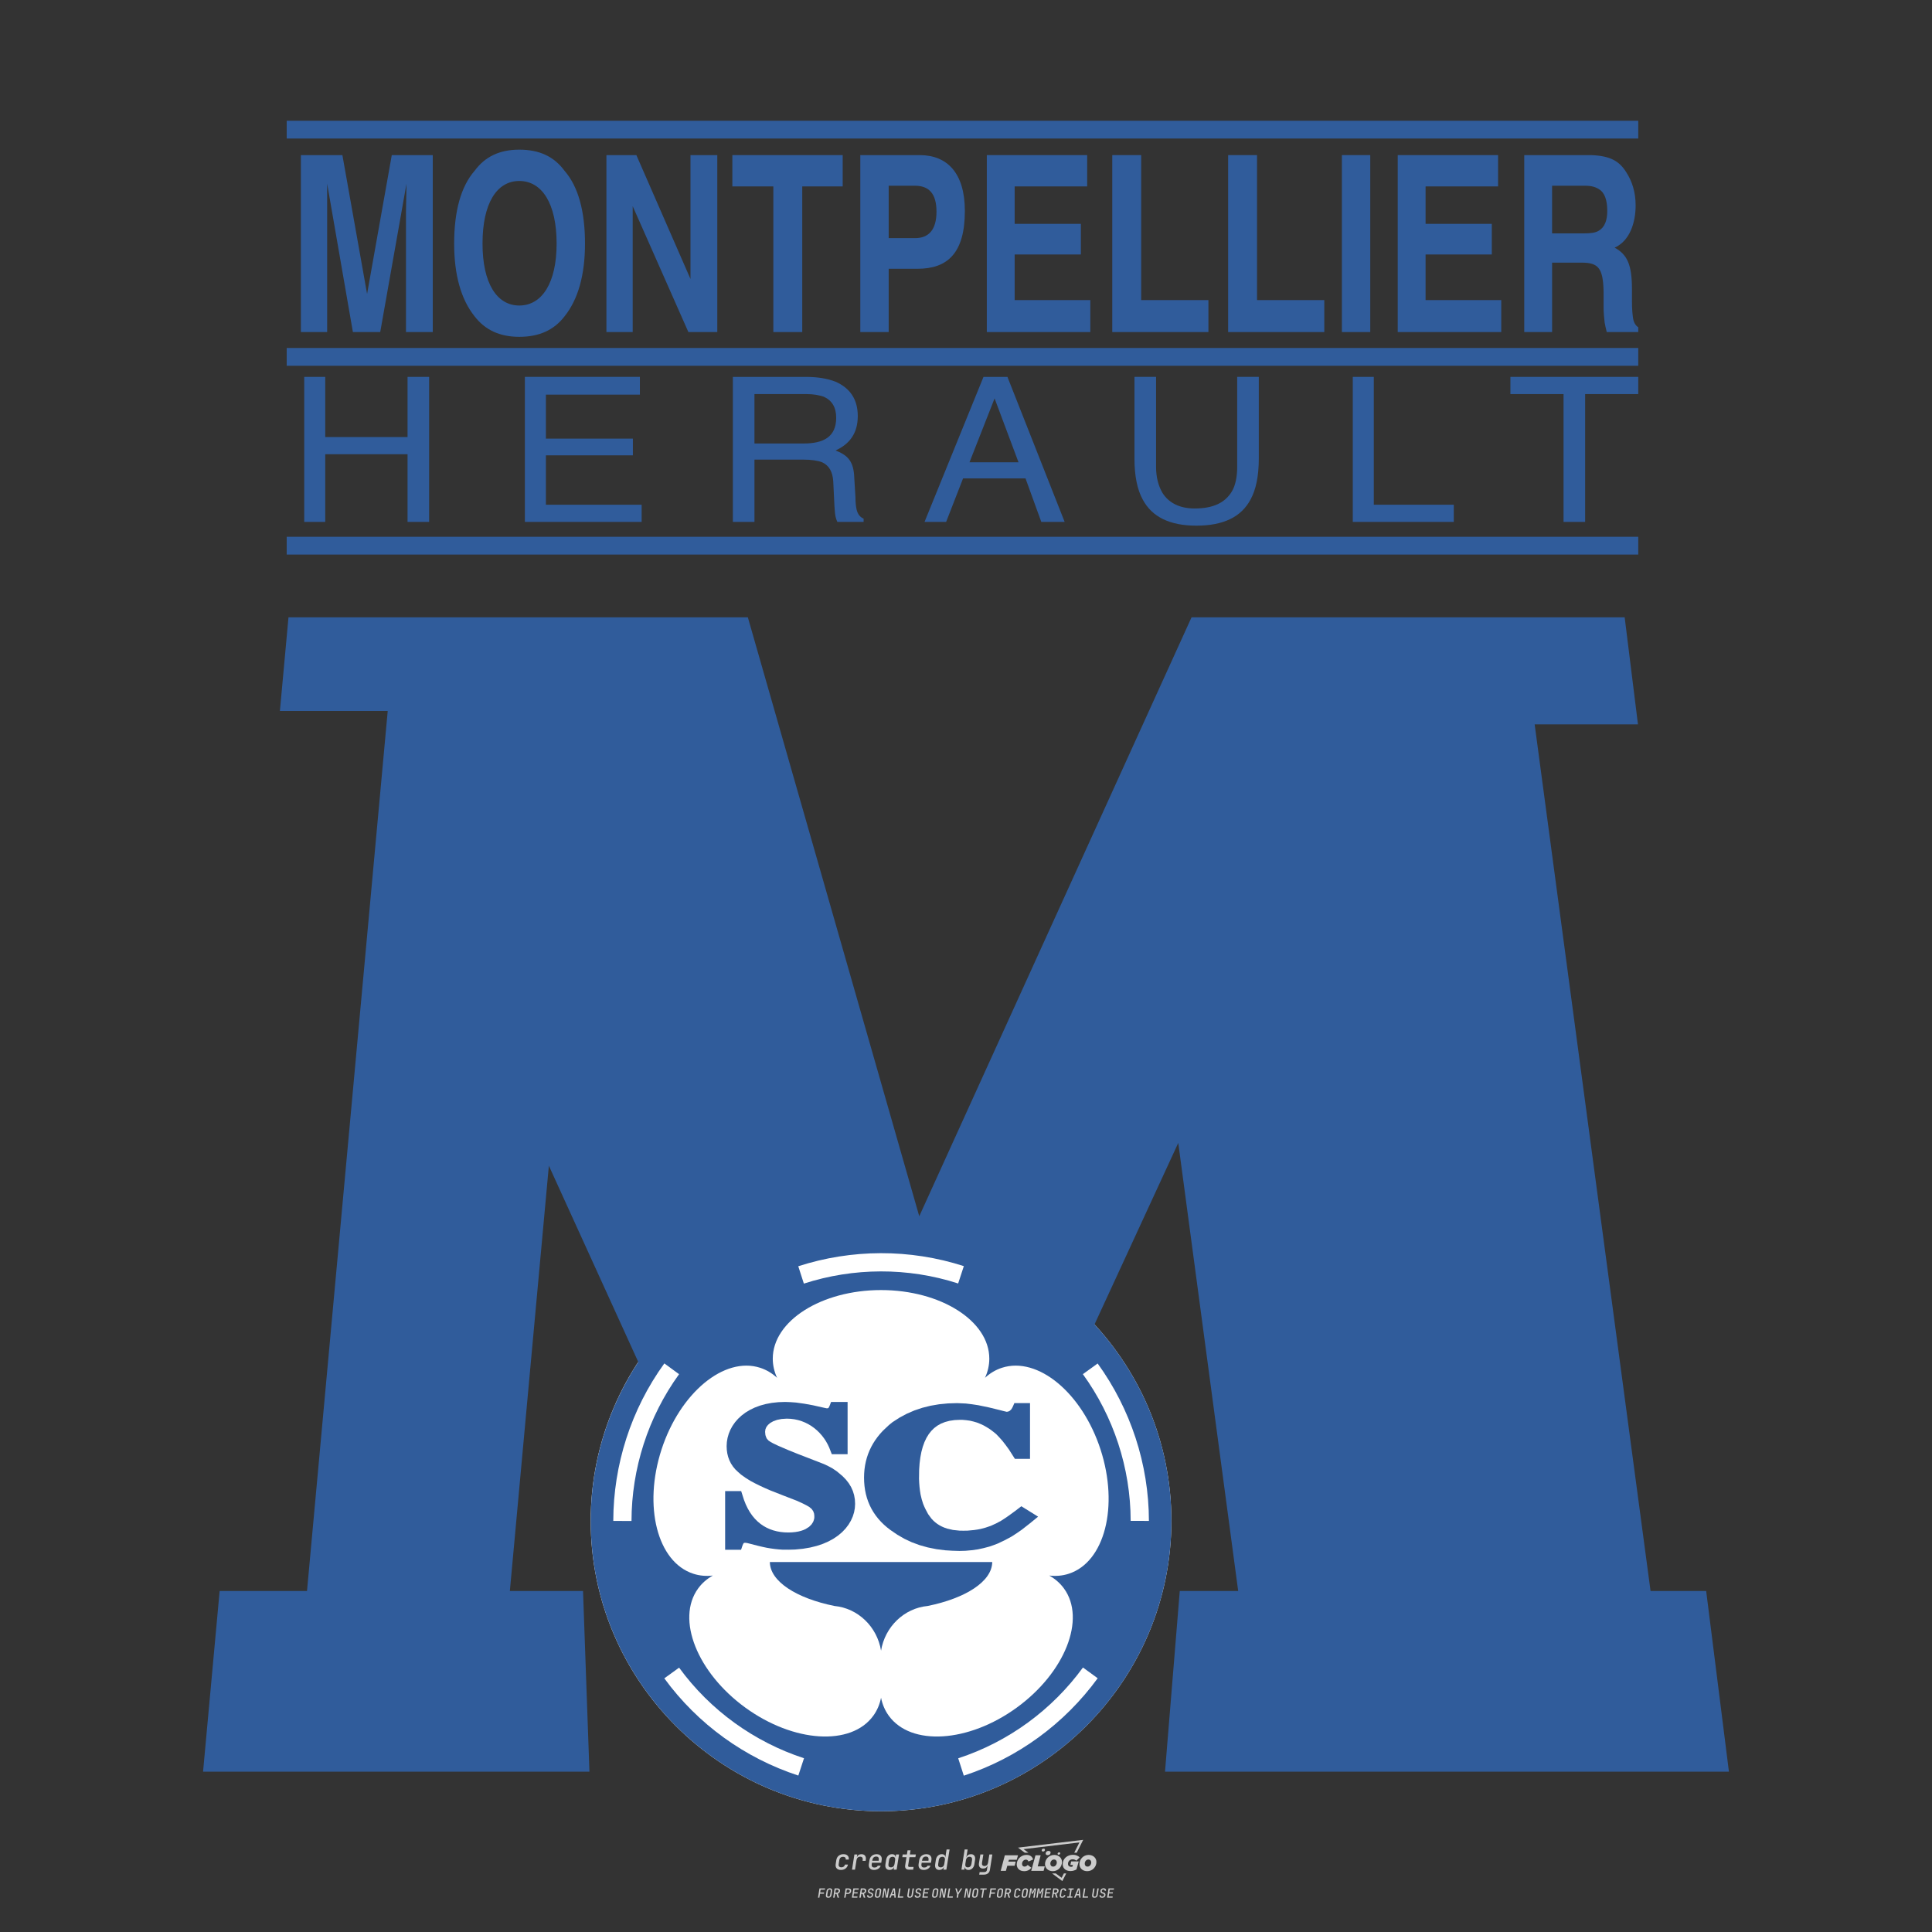 <?xml version="1.0" encoding="UTF-8"?>
<svg data-name="图层_1" xmlns="http://www.w3.org/2000/svg" version="1.1" viewBox="0 0 800 800">
  <rect x="0" y="0" width="800" height="800" fill="#333333" stroke="none"/>
  <!-- Created by @FCLOGO 2025-1-9 GMT+8 10:42:11 . https://fclogo.top/ -->
<!-- FOR PERSONAL USE ONLY NOT FOR COMMERCIAL USE -->
  <path d="M348.219,774.301c-.786,0-1.375-.217-1.768-.652-.393-.435-.528-1.03-.406-1.786l.252-1.648c.122-.755.45-1.35.984-1.785.534-.435,1.194-.652,1.98-.652.755,0,1.329.199,1.722.595.393.397.551.938.475,1.625h-1.236c.03-.359-.055-.637-.257-.836-.202-.198-.498-.297-.887-.297-.42,0-.763.117-1.03.349-.267.233-.435.563-.503.99l-.263,1.659c-.069.435-.006.769.189,1.002.195.233.502.349.921.349.389,0,.715-.099.979-.297.263-.198.436-.48.521-.847h1.236c-.137.687-.467,1.231-.99,1.631-.523.401-1.162.6-1.917.6ZM352.797,774.187l.996-6.294h1.19l-.195,1.19c.336-.87.973-1.304,1.911-1.304.671,0,1.169.208,1.493.624.324.416.429.986.315,1.71l-.069.423h-1.27l.057-.32c.069-.45.011-.795-.171-1.036-.183-.24-.477-.361-.881-.361-.405,0-.74.122-1.007.366-.267.245-.435.588-.503,1.03l-.63,3.971h-1.236ZM361.906,774.301c-.77,0-1.346-.223-1.728-.669s-.515-1.036-.401-1.768l.252-1.648c.084-.488.257-.915.521-1.282s.601-.651,1.013-.852c.412-.202.873-.304,1.385-.304.77,0,1.349.224,1.734.669.385.446.517,1.036.395,1.768l-.172,1.121h-3.845l-.092.526c-.153.954.217,1.431,1.11,1.431.717,0,1.175-.248,1.373-.744h1.225c-.168.534-.503.96-1.007,1.276-.504.317-1.091.475-1.763.475ZM361.231,770.216l-.046.286,2.655-.012.046-.286c.069-.466.013-.822-.166-1.07-.179-.248-.486-.372-.921-.372-.443,0-.795.126-1.059.378-.263.252-.433.611-.509,1.076ZM368.326,774.301c-.633,0-1.103-.212-1.408-.635s-.397-1.001-.274-1.734l.274-1.774c.115-.733.393-1.312.836-1.74.442-.427.98-.641,1.613-.641.465,0,.83.119,1.093.354.263.236.391.557.383.962h.023l.172-1.202h1.236l-.996,6.294h-1.225l.195-1.201h-.023c-.122.412-.351.734-.687.967s-.74.349-1.213.349ZM368.932,773.226c.389,0,.715-.119.978-.355.263-.236.429-.572.498-1.007l.252-1.648c.069-.427.01-.761-.177-1.002-.187-.24-.475-.36-.864-.36-.397,0-.725.118-.984.354-.26.236-.423.572-.492,1.007l-.252,1.648c-.069.443-.013.78.166,1.013.179.233.471.349.876.349ZM376.348,774.187c-.572,0-.994-.157-1.264-.469-.271-.312-.361-.751-.269-1.316l.538-3.387h-1.739l.171-1.122h1.74l.275-1.716h1.236l-.275,1.716h2.472l-.183,1.122h-2.461l-.538,3.387c-.076.442.099.664.526.664h1.717l-.172,1.121h-1.774ZM382.504,774.301c-.77,0-1.346-.223-1.728-.669s-.515-1.036-.401-1.768l.252-1.648c.084-.488.257-.915.521-1.282s.601-.651,1.013-.852c.412-.202.873-.304,1.385-.304.77,0,1.349.224,1.734.669.385.446.517,1.036.395,1.768l-.172,1.121h-3.845l-.092.526c-.153.954.217,1.431,1.11,1.431.717,0,1.175-.248,1.373-.744h1.225c-.168.534-.503.96-1.007,1.276-.504.317-1.091.475-1.763.475ZM381.829,770.216l-.046.286,2.655-.012.046-.286c.069-.466.013-.822-.166-1.07-.179-.248-.486-.372-.921-.372-.443,0-.795.126-1.059.378-.263.252-.433.611-.509,1.076ZM388.924,774.301c-.633,0-1.101-.212-1.402-.635-.301-.423-.395-1.001-.28-1.734l.274-1.774c.115-.733.393-1.312.836-1.74.442-.427.98-.641,1.613-.641.465,0,.83.119,1.093.354.263.236.391.557.383.962h.023l.206-1.465.298-1.796h1.236l-1.327,8.354h-1.225l.195-1.201h-.023c-.122.412-.351.734-.687.967s-.74.349-1.213.349ZM389.531,773.226c.389,0,.715-.119.978-.355.263-.236.429-.572.498-1.007l.252-1.648c.076-.427.019-.761-.172-1.002-.191-.24-.48-.36-.87-.36-.397,0-.725.118-.984.354-.26.236-.423.572-.492,1.007l-.252,1.648c-.076.443-.023.78.16,1.013s.477.349.881.349ZM401.017,774.301c-.473,0-.839-.116-1.099-.349-.26-.233-.385-.555-.378-.967h-.011l-.195,1.201h-1.224l1.327-8.354h1.236l-.286,1.796-.274,1.465h.046c.122-.412.353-.735.692-.967.34-.232.742-.349,1.208-.349.633,0,1.1.214,1.402.641.301.428.395,1.007.281,1.74l-.275,1.774c-.115.733-.395,1.31-.841,1.734-.446.423-.982.635-1.608.635ZM400.766,773.226c.397,0,.723-.116.979-.349.256-.233.422-.571.498-1.013l.252-1.648c.069-.435.011-.77-.171-1.007-.183-.236-.473-.354-.87-.354-.389,0-.715.12-.979.36s-.429.574-.498,1.002l-.252,1.648c-.069.435-.011.771.172,1.007.183.236.473.355.87.355ZM405.469,776.247l.172-1.064h1.934c.641,0,1.007-.302,1.099-.905l.103-.675.206-1.19h-.035c-.122.42-.347.744-.675.973-.328.229-.729.343-1.201.343-.626,0-1.093-.201-1.402-.601s-.41-.944-.303-1.631l.584-3.605h1.236l-.561,3.479c-.061.412,0,.732.183.961s.465.343.847.343c.389,0,.717-.122.984-.366.267-.244.431-.584.492-1.018l.538-3.399h1.236l-1.007,6.409c-.099.603-.37,1.078-.812,1.425-.443.347-1.0.521-1.671.521h-1.946ZM417.787,770.085h3.221l.537-1.855h-5.466l-1.708,6.442h2.147l.586-2.099h3.026l.439-1.708h-3.026l.244-.781ZM424.229,772.916c-.586,0-1.025-.39-1.025-1.123,0-.878.634-1.757,1.611-1.757.488,0,.878.244,1.025.781l1.952-.83c-.293-1.171-1.269-1.903-2.635-1.903-2.782,0-4.148,2.147-4.148,3.904s1.269,2.83,3.075,2.83c1.367,0,2.342-.586,2.977-1.415l-1.513-1.171c-.39.439-.83.683-1.318.683ZM430.915,768.231h-2.147l-1.757,6.442h5.124l.488-1.855h-2.928l1.22-4.587ZM439.748,771.013c0-1.659-1.318-2.928-3.221-2.928-2.196,0-3.807,1.806-3.807,3.807,0,1.659,1.318,2.928,3.221,2.928,2.196,0,3.807-1.806,3.807-3.807ZM434.917,771.696c0-.83.586-1.708,1.513-1.708.781,0,1.171.537,1.171,1.22,0,.83-.586,1.708-1.513,1.708-.781,0-1.171-.537-1.171-1.22ZM443.213,772.233h1.074l-.195.683c-.146.049-.342.098-.586.098-.683,0-1.269-.39-1.269-1.22,0-1.025.732-1.903,1.952-1.903.586,0,1.123.244,1.513.586l1.367-1.367c-.439-.537-1.513-1.074-2.733-1.074-2.587,0-4.295,1.757-4.295,3.855,0,2.05,1.611,2.879,3.221,2.879.927,0,1.855-.293,2.489-.683l.927-3.319h-3.123l-.342,1.464ZM450.777,768.084c-2.196,0-3.807,1.806-3.807,3.807,0,1.659,1.318,2.928,3.221,2.928,2.196,0,3.807-1.806,3.807-3.807,0-1.659-1.318-2.928-3.221-2.928ZM450.338,772.916c-.781,0-1.171-.537-1.171-1.22,0-.83.586-1.708,1.513-1.708.781,0,1.171.537,1.171,1.22,0,.83-.586,1.708-1.513,1.708ZM437.942,767.499c-.049.293.098.488.439.488s.537-.195.634-.488c.049-.244-.098-.488-.439-.488s-.586.244-.634.488ZM432.135,765.498c-.439,0-.732.244-.781.586s.098.586.537.586.732-.244.781-.586c.098-.342-.098-.586-.537-.586ZM433.013,767.303c-.098.537.146.878.83.878.634,0,1.074-.39,1.171-.878s-.146-.878-.83-.878c-.683,0-1.074.39-1.171.878ZM439.602,777.552l-2.44-1.806h-1.513l4.246,3.172,1.611-3.172h-.976l-.927,1.806ZM425.839,767.157l-2.001-1.464,23.132-2.782-2.147,4.246h1.025l2.684-5.319-26.988,3.221,2.782,2.099h1.513ZM338.719,785.785l.609-3.832h2.32l-.084.519h-1.764l-.184,1.145h1.627l-.084.525h-1.617l-.257,1.643h-.567ZM342.97,785.838c-.357,0-.623-.101-.798-.302-.175-.201-.234-.473-.178-.816l.268-1.701c.056-.343.203-.615.441-.816.238-.201.535-.302.892-.302s.623.1.798.299c.175.199.236.471.184.814l-.268,1.706c-.056.343-.204.615-.444.816-.24.201-.538.302-.895.302ZM343.049,785.334c.193,0,.348-.052.467-.158.119-.105.194-.257.226-.457l.268-1.701c.032-.199.005-.352-.079-.457-.084-.105-.222-.158-.415-.158s-.347.052-.465.158c-.117.105-.192.257-.223.457l-.268,1.701c-.032.2-.005.352.079.457s.22.158.409.158ZM344.996,785.785l.609-3.832h1.202c.238,0,.439.046.604.139.165.093.283.223.357.391s.091.366.052.593c-.038.259-.14.484-.304.675-.165.191-.366.321-.604.391l.535,1.643h-.619l-.478-1.575h-.541l-.247,1.575h-.567ZM345.888,783.707h.635c.189,0,.349-.056.48-.168.131-.112.211-.262.239-.451.032-.193,0-.345-.094-.459-.095-.114-.236-.171-.425-.171h-.635l-.2,1.249ZM349.545,785.785l.609-3.832h1.254c.371,0,.651.105.84.315.189.21.255.49.199.84-.038.234-.122.438-.249.611s-.29.307-.488.402c-.198.095-.419.142-.664.142h-.693l-.241,1.522h-.567ZM350.432,783.754h.693c.192,0,.357-.059.493-.176.136-.117.22-.274.252-.47s-.002-.352-.1-.47-.245-.176-.441-.176h-.688l-.21,1.291ZM352.747,785.785l.609-3.832h2.252l-.079.504h-1.695l-.173,1.087h1.512l-.079.499h-1.512l-.194,1.239h1.69l-.079.504h-2.252ZM355.843,785.785l.609-3.832h1.202c.238,0,.439.046.604.139.165.093.283.223.357.391s.091.366.052.593c-.038.259-.14.484-.304.675-.165.191-.366.321-.604.391l.535,1.643h-.619l-.478-1.575h-.541l-.247,1.575h-.567ZM356.736,783.707h.635c.189,0,.349-.056.48-.168.131-.112.211-.262.239-.451.032-.193,0-.345-.094-.459-.095-.114-.236-.171-.425-.171h-.635l-.2,1.249ZM360.132,785.838c-.385,0-.674-.095-.866-.286-.192-.191-.264-.451-.215-.779h.567c-.028.175.011.312.116.412.105.1.266.149.483.149.203,0,.37-.049.501-.147.131-.098.211-.233.239-.404.021-.15.001-.279-.06-.386-.061-.107-.158-.181-.291-.223l-.457-.136c-.266-.08-.462-.217-.588-.409-.126-.192-.17-.42-.131-.682.035-.21.112-.394.231-.551s.273-.28.462-.367.402-.131.64-.131c.35,0,.616.095.798.286.182.191.248.444.2.759h-.567c.028-.168-.003-.3-.092-.396-.089-.096-.23-.144-.422-.144-.189,0-.343.045-.462.134-.119.089-.189.214-.21.375-.025.151-.007.279.052.386s.158.181.294.223l.467.147c.262.081.456.217.58.409.124.193.165.422.123.688-.035.217-.116.406-.241.567-.126.161-.288.286-.485.375-.198.089-.419.134-.664.134ZM363.265,785.838c-.357,0-.623-.101-.798-.302-.175-.201-.234-.473-.178-.816l.268-1.701c.056-.343.203-.615.441-.816.238-.201.535-.302.892-.302s.623.1.798.299c.175.199.236.471.184.814l-.268,1.706c-.056.343-.204.615-.444.816-.24.201-.538.302-.895.302ZM363.344,785.334c.193,0,.348-.052.467-.158.119-.105.194-.257.226-.457l.268-1.701c.032-.199.005-.352-.079-.457-.084-.105-.222-.158-.415-.158s-.347.052-.465.158c-.117.105-.192.257-.223.457l-.268,1.701c-.032.2-.005.352.079.457s.22.158.409.158ZM365.275,785.785l.609-3.832h.709l.619,3.186c.007-.098.017-.217.029-.357.012-.14.027-.285.045-.435.018-.151.037-.289.058-.415l.315-1.979h.525l-.609,3.832h-.709l-.614-3.186c-.007.095-.017.209-.029.344s-.027.276-.045.423c-.018.147-.037.283-.058.409l-.315,2.01h-.53ZM368.225,785.785l1.585-3.832h.745l.373,3.832h-.562l-.073-.971h-1.087l-.388.971h-.593ZM369.385,784.342h.871l-.089-1.102c-.018-.196-.03-.365-.037-.509-.007-.143-.011-.243-.011-.299-.018.056-.052.156-.102.299s-.115.311-.192.504l-.441,1.107ZM371.721,785.785l.609-3.832h.567l-.525,3.312h1.674l-.079.52h-2.247ZM376.678,785.838c-.367,0-.634-.101-.8-.302-.166-.201-.221-.475-.165-.821l.436-2.761h.567l-.436,2.755c-.032.196-.008.35.071.462.079.112.214.168.407.168.193,0,.347-.056.465-.168.117-.112.192-.266.223-.462l.435-2.755h.567l-.436,2.761c-.056.35-.2.625-.433.824-.233.199-.533.299-.9.299ZM379.844,785.838c-.385,0-.674-.095-.866-.286-.192-.191-.264-.451-.215-.779h.567c-.028.175.011.312.116.412.105.1.266.149.483.149.203,0,.37-.049.501-.147.131-.098.211-.233.239-.404.021-.15.001-.279-.06-.386-.061-.107-.158-.181-.291-.223l-.457-.136c-.266-.08-.462-.217-.588-.409-.126-.192-.17-.42-.131-.682.035-.21.112-.394.231-.551s.273-.28.462-.367.402-.131.64-.131c.35,0,.616.095.798.286.182.191.248.444.2.759h-.567c.028-.168-.003-.3-.092-.396-.089-.096-.23-.144-.422-.144-.189,0-.343.045-.462.134-.119.089-.189.214-.21.375-.025.151-.007.279.052.386s.158.181.294.223l.467.147c.262.081.456.217.58.409.124.193.165.422.123.688-.035.217-.116.406-.241.567-.126.161-.288.286-.485.375-.198.089-.419.134-.664.134ZM381.906,785.785l.609-3.832h2.252l-.079.504h-1.695l-.173,1.087h1.512l-.079.499h-1.512l-.194,1.239h1.69l-.079.504h-2.252ZM386.943,785.838c-.357,0-.623-.101-.798-.302-.175-.201-.234-.473-.178-.816l.268-1.701c.056-.343.203-.615.441-.816.238-.201.535-.302.892-.302s.623.1.798.299c.175.199.236.471.184.814l-.268,1.706c-.056.343-.204.615-.444.816-.24.201-.538.302-.895.302ZM387.021,785.334c.193,0,.348-.052.467-.158.119-.105.194-.257.226-.457l.268-1.701c.032-.199.005-.352-.079-.457-.084-.105-.222-.158-.415-.158s-.347.052-.465.158c-.117.105-.192.257-.223.457l-.268,1.701c-.032.2-.005.352.079.457s.22.158.409.158ZM388.953,785.785l.609-3.832h.709l.619,3.186c.007-.098.017-.217.029-.357.012-.14.027-.285.045-.435.018-.151.037-.289.058-.415l.315-1.979h.525l-.609,3.832h-.709l-.614-3.186c-.007.095-.017.209-.029.344s-.027.276-.045.423c-.018.147-.037.283-.058.409l-.315,2.01h-.53ZM392.249,785.785l.609-3.832h.567l-.525,3.312h1.674l-.079.52h-2.247ZM396.117,785.785l.22-1.412-.751-2.42h.577l.446,1.449c.028.095.05.184.066.268.016.084.025.147.029.189.018-.042.046-.105.087-.189.04-.084.088-.173.144-.268l.898-1.449h.598l-1.528,2.42-.22,1.412h-.567ZM399.217,785.785l.609-3.832h.709l.619,3.186c.007-.098.017-.217.029-.357.012-.14.027-.285.044-.435.018-.151.037-.289.058-.415l.315-1.979h.525l-.609,3.832h-.709l-.614-3.186c-.007.095-.017.209-.029.344s-.027.276-.045.423c-.018.147-.037.283-.058.409l-.315,2.01h-.53ZM403.505,785.838c-.357,0-.623-.101-.798-.302-.175-.201-.234-.473-.178-.816l.268-1.701c.056-.343.203-.615.441-.816.238-.201.535-.302.892-.302.357,0,.623.1.798.299.175.199.236.471.184.814l-.268,1.706c-.056.343-.204.615-.444.816-.239.201-.538.302-.895.302ZM403.584,785.334c.193,0,.348-.052.467-.158.119-.105.194-.257.226-.457l.268-1.701c.032-.199.005-.352-.079-.457-.084-.105-.222-.158-.415-.158-.193,0-.347.052-.465.158-.117.105-.191.257-.223.457l-.268,1.701c-.032.2-.005.352.079.457.084.105.22.158.409.158ZM406.381,785.785l.525-3.312h-1.023l.084-.519h2.619l-.084.519h-1.029l-.525,3.312h-.567ZM409.518,785.785l.609-3.832h2.32l-.084.519h-1.764l-.184,1.145h1.627l-.084.525h-1.617l-.257,1.643h-.567ZM413.769,785.838c-.357,0-.623-.101-.798-.302-.175-.201-.234-.473-.178-.816l.268-1.701c.056-.343.203-.615.441-.816.238-.201.535-.302.892-.302.357,0,.623.1.798.299.175.199.236.471.184.814l-.268,1.706c-.056.343-.204.615-.444.816-.239.201-.538.302-.895.302ZM413.848,785.334c.193,0,.348-.052.467-.158.119-.105.194-.257.226-.457l.268-1.701c.032-.199.005-.352-.079-.457-.084-.105-.222-.158-.415-.158-.193,0-.347.052-.465.158-.117.105-.191.257-.223.457l-.268,1.701c-.032.2-.005.352.079.457.084.105.22.158.409.158ZM415.795,785.785l.609-3.832h1.202c.238,0,.439.046.604.139.164.093.283.223.357.391s.091.366.053.593c-.039.259-.14.484-.304.675-.165.191-.366.321-.604.391l.535,1.643h-.619l-.478-1.575h-.541l-.247,1.575h-.567ZM416.688,783.707h.635c.189,0,.349-.056.48-.168.131-.112.211-.262.239-.451.032-.193,0-.345-.095-.459-.094-.114-.236-.171-.425-.171h-.635l-.199,1.249ZM420.905,785.838c-.36,0-.631-.101-.811-.302-.18-.201-.242-.473-.186-.816l.268-1.701c.056-.346.206-.619.449-.819s.545-.299.906-.299c.357,0,.625.101.806.302.18.201.242.473.186.816h-.567c.031-.199.003-.352-.087-.457-.089-.105-.228-.158-.417-.158-.193,0-.351.052-.475.158-.124.105-.202.255-.234.451l-.268,1.706c-.032.2-.003.352.087.457.089.105.23.158.423.158s.35-.052.472-.158.199-.257.231-.457h.567c-.035.228-.115.425-.239.593s-.281.298-.47.388c-.189.091-.402.136-.64.136ZM424.034,785.838c-.357,0-.623-.101-.798-.302-.175-.201-.234-.473-.178-.816l.268-1.701c.056-.343.203-.615.441-.816.238-.201.535-.302.892-.302.357,0,.623.1.798.299.175.199.236.471.184.814l-.268,1.706c-.056.343-.204.615-.444.816-.239.201-.538.302-.895.302ZM424.112,785.334c.193,0,.348-.052.467-.158.119-.105.194-.257.226-.457l.268-1.701c.032-.199.005-.352-.079-.457-.084-.105-.222-.158-.415-.158-.193,0-.347.052-.465.158-.117.105-.191.257-.223.457l-.268,1.701c-.032.2-.005.352.079.457.084.105.22.158.409.158ZM425.965,785.785l.609-3.832h.687l.184,1.228c.021.119.037.23.047.333.011.103.019.183.026.239.018-.056.047-.136.089-.241.042-.105.091-.217.147-.336l.567-1.223h.709l-.609,3.832h-.535l.204-1.291c.025-.168.058-.352.1-.554.042-.201.087-.404.136-.609s.096-.4.142-.585c.045-.185.087-.348.126-.488l-.855,1.863h-.551l-.283-1.863c-.004.136-.011.295-.021.475s-.024.372-.039.575c-.016.203-.035.407-.058.611-.023.205-.048.396-.076.575l-.205,1.291h-.54ZM429.115,785.785l.609-3.832h.687l.184,1.228c.021.119.037.23.047.333.011.103.019.183.026.239.018-.056.047-.136.089-.241.042-.105.091-.217.147-.336l.567-1.223h.709l-.609,3.832h-.535l.204-1.291c.025-.168.058-.352.1-.554.042-.201.087-.404.136-.609s.096-.4.142-.585c.045-.185.087-.348.126-.488l-.855,1.863h-.551l-.283-1.863c-.004.136-.011.295-.021.475s-.024.372-.039.575c-.016.203-.035.407-.058.611-.023.205-.048.396-.076.575l-.205,1.291h-.54ZM432.411,785.785l.609-3.832h2.252l-.079.504h-1.696l-.173,1.087h1.512l-.079.499h-1.512l-.194,1.239h1.69l-.079.504h-2.252ZM435.507,785.785l.609-3.832h1.202c.238,0,.439.046.604.139.164.093.283.223.357.391s.091.366.053.593c-.039.259-.14.484-.304.675-.165.191-.366.321-.604.391l.535,1.643h-.619l-.478-1.575h-.541l-.247,1.575h-.567ZM436.4,783.707h.635c.189,0,.349-.056.48-.168.131-.112.211-.262.239-.451.032-.193,0-.345-.095-.459-.094-.114-.236-.171-.425-.171h-.635l-.199,1.249ZM439.801,785.838c-.36,0-.631-.101-.811-.302-.18-.201-.242-.473-.186-.816l.268-1.701c.056-.346.206-.619.449-.819s.545-.299.906-.299c.357,0,.625.101.806.302.18.201.242.473.186.816h-.567c.031-.199.003-.352-.087-.457-.089-.105-.228-.158-.417-.158-.193,0-.351.052-.475.158-.124.105-.202.255-.234.451l-.268,1.706c-.032.2-.003.352.087.457.089.105.23.158.423.158s.35-.052.472-.158.199-.257.231-.457h.567c-.035.228-.115.425-.239.593s-.281.298-.47.388c-.189.091-.402.136-.64.136ZM441.879,785.785l.079-.504h.777l.446-2.824h-.777l.084-.504h2.126l-.084.504h-.777l-.446,2.824h.777l-.079.504h-2.126ZM444.74,785.785l1.585-3.832h.745l.373,3.832h-.562l-.073-.971h-1.087l-.388.971h-.593ZM445.9,784.342h.871l-.089-1.102c-.017-.196-.03-.365-.037-.509-.007-.143-.01-.243-.01-.299-.018.056-.052.156-.102.299s-.115.311-.192.504l-.441,1.107ZM448.235,785.785l.609-3.832h.567l-.525,3.312h1.674l-.079.52h-2.247ZM453.193,785.838c-.368,0-.634-.101-.8-.302-.166-.201-.221-.475-.165-.821l.436-2.761h.567l-.436,2.755c-.032.196-.008.35.071.462.079.112.214.168.407.168s.347-.056.465-.168c.117-.112.192-.266.223-.462l.436-2.755h.567l-.436,2.761c-.056.35-.2.625-.433.824-.233.199-.533.299-.9.299ZM456.358,785.838c-.385,0-.674-.095-.866-.286-.193-.191-.264-.451-.215-.779h.567c-.028.175.011.312.115.412.105.1.266.149.483.149.203,0,.37-.049.501-.147s.211-.233.239-.404c.021-.15.001-.279-.06-.386s-.158-.181-.291-.223l-.457-.136c-.266-.08-.462-.217-.588-.409-.126-.192-.17-.42-.131-.682.035-.21.112-.394.231-.551s.273-.28.462-.367c.189-.087.402-.131.64-.131.35,0,.616.095.798.286.182.191.248.444.199.759h-.567c.028-.168-.003-.3-.092-.396-.089-.096-.23-.144-.423-.144-.189,0-.343.045-.462.134-.119.089-.189.214-.21.375-.025.151-.007.279.052.386s.158.181.294.223l.467.147c.262.081.456.217.58.409.124.193.165.422.124.688-.035.217-.116.406-.241.567-.126.161-.288.286-.485.375-.198.089-.419.134-.664.134ZM458.421,785.785l.609-3.832h2.252l-.079.504h-1.696l-.173,1.087h1.512l-.079.499h-1.512l-.194,1.239h1.69l-.079.504h-2.252Z" style="fill: #ccc;"/>
  <g>
    <g id="g4296">
      <g id="g4254">
        <path id="path4245" d="M215.031,61.97c-8.049,0-14.135,2.815-18.486,8.734-5.658,6.484-8.489,16.629-8.489,30.155,0,12.968,2.831,23.111,8.489,30.161,4.351,5.635,10.437,8.454,18.486,8.454,8.268,0,14.363-2.819,18.714-8.454,5.658-7.049,8.489-17.192,8.489-30.161,0-13.526-2.831-23.671-8.489-30.155-4.351-5.919-10.446-8.734-18.714-8.734ZM215.031,74.937c9.355,0,15.452,9.298,15.452,25.922,0,16.351-6.096,25.647-15.452,25.647s-15.229-9.297-15.229-25.647c0-16.624,5.874-25.922,15.229-25.922Z" style="fill: #305c9b; fill-rule: evenodd;"/>
        <path id="path4237" d="M356.235,64.227v73.276h11.751v-26.209h11.961c12.401,0,19.579-6.485,19.579-23.958,0-15.782-7.395-23.11-18.708-23.11h-24.583ZM367.986,76.907h10.874c5.656,0,8.921,3.1,8.921,10.71s-3.265,10.991-8.921,10.991h-10.874v-21.701Z" style="fill: #305c9b; fill-rule: evenodd;"/>
        <path id="path18" d="M631.159,64.227v73.276h11.529v-28.752h12.184c6.963,0,8.921,2.262,9.138,11.844v6.758c0,1.972.218,4.231.439,6.203.213,1.13.437,2.255.871,3.946h13.055v-1.976c-1.306-.846-1.96-2.255-2.181-3.946-.217-1.411-.433-3.66-.433-6.758v-5.08c0-10.143-1.956-14.37-7.179-17.188,6.308-2.817,8.699-10.425,8.699-17.474,0-5.635-1.522-10.148-3.917-13.815-2.829-4.505-6.521-6.758-14.569-7.039h-27.635ZM642.688,76.907h13.709c2.612,0,4.353.563,5.659,1.409,2.395,1.411,3.478,4.512,3.478,9.021,0,3.947-1.084,6.762-3.478,8.173-1.306.846-3.263,1.128-6.092,1.128h-13.277v-19.731Z" style="fill: #305c9b; fill-rule: evenodd;"/>
        <path id="path4249" d="M152.004,121.72l10.225-57.493h16.97v73.275h-11.096v-49.602c0-2.821.218-9.021.218-11.838l-10.878,61.441h-11.314l-10.661-61.441v61.441h-10.877v-73.275h17.188s10.225,57.493,10.225,57.493Z" style="fill: #305c9b; fill-rule: evenodd;"/>
        <path id="path4243" d="M251.105,137.502v-73.275h12.401l22.409,51.293v-51.293h11.096v73.275h-11.966l-23.062-52.139v52.139h-10.878Z" style="fill: #305c9b; fill-rule: evenodd;"/>
        <path id="path4241" d="M303.255,64.227h45.688v12.965h-16.752v60.31h-11.966v-60.31h-16.97v-12.965Z" style="fill: #305c9b; fill-rule: evenodd;"/>
        <path id="path4235" d="M450.172,64.227v12.965h-30.022v15.498h27.415v12.684h-27.415v18.884h31.328v13.245h-42.86v-73.275h41.554Z" style="fill: #305c9b; fill-rule: evenodd;"/>
        <path id="path4233" d="M460.566,137.502v-73.275h11.969v60.03h27.845v13.245h-39.814Z" style="fill: #305c9b; fill-rule: evenodd;"/>
        <path id="path4231" d="M508.545,137.502v-73.275h11.966v60.03h27.849v13.245h-39.814Z" style="fill: #305c9b; fill-rule: evenodd;"/>
        <path id="path4229" d="M567.396,64.227v73.275h-11.749v-73.275h11.749Z" style="fill: #305c9b; fill-rule: evenodd;"/>
        <path id="path4227" d="M620.328,64.227v12.965h-30.022v15.498h27.415v12.684h-27.415v18.884h31.328v13.245h-42.86v-73.275h41.554Z" style="fill: #305c9b; fill-rule: evenodd;"/>
      </g>
      <g id="g4287">
        <path id="path4283" d="M125.969,216.109v-60.045h8.702v24.908h34.085v-24.908h8.943v60.045h-8.943v-28.021h-34.085v28.021h-8.702Z" style="fill: #305c9b; fill-rule: evenodd;"/>
        <path id="path4281" d="M217.343,216.109v-60.045h47.621v7.341h-38.918v18.236h36.017v6.892h-36.017v20.459h39.643v7.117h-48.345Z" style="fill: #305c9b; fill-rule: evenodd;"/>
        <path id="path4277" d="M303.461,156.065v60.041h8.945v-25.794h20.064c3.624,0,6.282.445,7.974,1.111,2.9,1.336,4.355,4.004,4.595,8.004l.479,10.009c.241,4.673.726,5.559,1.21,6.67h10.88v-1.333c-1.451-.662-2.422-1.775-2.906-3.777-.239-1.111-.479-2.668-.479-5.115l-.485-8.009c-.241-6.892-2.657-9.34-7.735-11.342,5.802-2.668,9.184-7.113,9.184-14.23,0-6.892-3.141-11.568-9.184-14.236-3.384-1.336-7.496-1.999-12.33-1.999h-30.213,0ZM312.406,163.18h21.514c2.9,0,5.314.447,7.249,1.117,3.384,1.556,5.08,4.442,5.08,8.67,0,8.003-5.322,10.675-13.54,10.675h-20.304v-20.462h0Z" style="fill: #305c9b; fill-rule: evenodd;"/>
        <path id="path4273" d="M407.243,156.065l-24.414,60.041h8.945l7.01-18.006h25.864l6.53,18.006h9.67l-23.689-60.041h-9.915ZM411.838,164.963l9.909,26.46h-20.304l10.395-26.46Z" style="fill: #305c9b; fill-rule: evenodd;"/>
        <path id="path4271" d="M469.755,156.064h8.942v37.143c0,4.445.969,8.003,2.66,10.896,2.66,4.224,7.251,6.447,13.294,6.447,7.494,0,12.572-2.223,15.471-7.117,1.452-2.443,2.178-6.005,2.178-10.226v-37.143h8.942v33.805c0,7.337-1.208,12.897-3.382,16.901-3.869,7.341-11.363,10.896-22.483,10.896-10.877,0-18.371-3.554-22.24-10.896-2.174-4.003-3.382-9.563-3.382-16.901v-33.805h0Z" style="fill: #305c9b; fill-rule: evenodd;"/>
        <path id="path4269" d="M560.159,216.109v-60.045h8.703v52.928h33.117v7.117h-41.82Z" style="fill: #305c9b; fill-rule: evenodd;"/>
        <path id="path20" d="M625.431,156.064h52.94v7.117h-21.997v52.928h-8.942v-52.928h-22v-7.117" style="fill: #305c9b; fill-rule: evenodd;"/>
      </g>
      <path id="path22" d="M118.718,57.365h559.654v-7.365H118.718v7.365h0Z" style="fill: #305c9b; fill-rule: evenodd;"/>
      <path id="path24" d="M118.718,151.454h559.654v-7.365H118.718v7.365h0Z" style="fill: #305c9b; fill-rule: evenodd;"/>
      <path id="path26" d="M118.718,229.638h559.654v-7.365H118.718v7.365h0Z" style="fill: #305c9b; fill-rule: evenodd;"/>
    </g>
    <g id="g4329">
      <path id="path16" d="M364.821,509.539c66.22,0,120.226,54.009,120.226,120.23s-54.006,120.229-120.226,120.229-120.231-54.01-120.231-120.229,54.01-120.23,120.231-120.23" style="fill: #fff; fill-rule: evenodd;"/>
      <path id="path28" d="M453.218,548.415c19.748,21.438,31.841,50.026,31.841,81.354,0,66.222-54.01,120.231-120.228,120.231s-120.232-54.009-120.232-120.231c0-24.257,7.257-46.873,19.698-65.799l-37.023-81.271-16.152,176.097h30.298l2.654,74.817H84.086l6.862-74.817h36.176l33.423-364.387h-44.649l3.559-38.793h190.209l70.978,248.004,112.751-248.004h179.345l5.508,44.334h-42.778l47.989,358.846h23.029l9.425,74.817h-233.505l6.11-74.817h24.189l-24.814-185.538-34.677,75.157" style="fill: #305c9b; fill-rule: evenodd;"/>
      <path id="path30" d="M364.817,534.187c24.694,0,44.833,12.761,44.833,28.407,0,2.749-.623,5.408-1.783,7.926,2.036-1.884,4.372-3.297,6.989-4.146,14.88-4.835,33.236,10.377,40.865,33.857,7.633,23.486,1.721,46.583-13.159,51.416-2.615.851-5.339,1.079-8.089.754,2.417,1.353,4.486,3.141,6.103,5.365,9.197,12.657.4,34.817-19.572,49.329-19.977,14.516-43.769,16.029-52.966,3.373-1.616-2.224-2.675-4.745-3.216-7.463-.542,2.717-1.6,5.238-3.217,7.463-9.196,12.657-32.989,11.141-52.964-3.37-19.978-14.513-28.77-36.673-19.574-49.332,1.616-2.225,3.684-4.011,6.103-5.365-2.753.324-5.476.097-8.091-.753-14.881-4.833-20.792-27.932-13.162-51.413,7.631-23.484,25.989-38.696,40.869-33.86,2.615.849,4.95,2.263,6.986,4.145-1.158-2.518-1.783-5.177-1.783-7.926,0-15.646,20.14-28.407,44.829-28.407" style="fill: #fff; fill-rule: evenodd;"/>
      <path id="path32" d="M454.512,564.588c13.608,18.804,21.192,41.647,21.23,65.187l-7.558-.016c-.034-21.936-7.105-43.225-19.793-60.752l6.121-4.418" style="fill: #fff; fill-rule: evenodd;"/>
      <path id="path38" d="M454.527,694.929c-13.679,18.755-33.061,33.028-55.439,40.339l-2.316-7.195c20.852-6.812,38.912-20.115,51.66-37.594l6.095,4.451" style="fill: #fff; fill-rule: evenodd;"/>
      <path id="path44" d="M330.57,735.221c-22.062-7.214-41.627-21.236-55.494-40.258l6.125-4.426c12.923,17.726,31.155,30.792,51.72,37.512l-2.352,7.172" style="fill: #fff; fill-rule: evenodd;"/>
      <path id="path50" d="M253.946,629.783c.043-23.212,7.334-46.153,21.14-65.219l6.102,4.456c-12.865,17.768-19.658,39.146-19.696,60.783l-7.546-.02" style="fill: #fff; fill-rule: evenodd;"/>
      <path id="path56" d="M330.546,524.326c22.088-7.132,46.157-7.287,68.558-.05l-2.353,7.184c-20.874-6.746-43.306-6.599-63.892.05l-2.314-7.184" style="fill: #fff; fill-rule: evenodd;"/>
      <path id="path62" d="M410.862,646.797c-.063,8.047-11.011,15.005-26.72,18.199-9.784.921-17.717,8.633-19.32,18.515-1.603-9.879-9.535-17.593-19.32-18.516-15.709-3.195-26.66-10.15-26.725-18.198h92.085" style="fill: #305c9b; fill-rule: evenodd;"/>
      <g id="g4325">
        <path id="path4323" d="M308.063,621.057l.744,1.883.83,1.717.909,1.558.982,1.409,1.054,1.258,1.117,1.118,1.178.984,1.24.858,1.299.733,1.356.615,1.414.501,1.473.386,1.527.275,1.58.164,1.631.055,1.532-.049,1.396-.138,1.26-.215,1.125-.285.998-.344.877-.395,1.422-.899,1.019-.998.682-1.061c.238-.56.381-1.039.485-1.634.033-.634,0-1.184-.101-1.808l-.371-1.027-.637-.894-1.014-.849c-1.675-1-3.407-1.808-5.202-2.578-3.599-1.437-7.255-2.752-10.836-4.228-2.838-1.201-5.605-2.47-8.289-3.967-1.363-.801-2.632-1.631-3.883-2.591-.821-.682-1.58-1.399-2.35-2.141l-.989-1.19-.832-1.273-.666-1.34-.512-1.397-.354-1.447-.206-1.486-.069-1.534.097-1.711.291-1.714.485-1.691.679-1.651.874-1.595,1.067-1.527,1.26-1.441,1.447-1.339,1.634-1.23,1.82-1.1,1.999-.962,2.175-.813,2.353-.648,2.523-.475,2.698-.292,2.852-.1c1.519.032,3.006.121,4.524.256,2.337.281,4.632.659,6.941,1.118,1.624.344,3.245.716,4.861,1.093.425.093,1.271.361,1.627-.025.465-.729.722-1.641,1.036-2.441h6.848v21.638h-6.542l-1.09-2.79-.621-1.308-.713-1.269-.805-1.22-.889-1.16-.975-1.098-1.051-1.026-1.129-.946-1.198-.861-1.266-.766-1.332-.666-1.396-.56-1.457-.448-1.518-.33-1.579-.202-1.616-.069-2.166.136-1.867.374-1.57.57-1.261.716-.949.817-.652.87-.38.907-.139,1.045.129,1.351c.153.579.314,1.011.611,1.533l.652.732c1.197.892,2.595,1.51,3.955,2.141,5.406,2.435,11.008,4.5,16.54,6.649l2.533.988c1.181.534,2.302,1.095,3.429,1.732l1.957,1.33,2.302,1.947,1.367,1.406,1.163,1.486.958,1.571.741,1.649.523,1.716.31,1.776.099,1.834-.105,1.745-.321,1.756-.541,1.739-.766,1.709-.984,1.656-1.209,1.589-1.431,1.504-1.656,1.403-1.876,1.286-2.103,1.158-2.32,1.01-2.546.858-2.768.684-2.995.505-3.227.313c-1.704.051-3.389.127-5.087.069-2.254-.119-4.439-.393-6.653-.794-2.449-.48-4.826-1.124-7.235-1.744-.489-.124-.995-.262-1.495-.314-.282-.012-.681-.031-.873.196-.473.816-.716,1.808-1.024,2.692h-6.601v-24.291h6.644l1.155,3.619h0Z" style="fill: #305c9b; fill-rule: evenodd;"/>
        <path id="path64" d="M399.869,581.159c1.756.187,3.485.424,5.231.712,2.954.555,5.855,1.226,8.764,1.979.999.26,1.998.541,3.008.753.471-.044.73-.123,1.149-.342l.673-.596c.606-.823.928-1.73,1.332-2.667h6.484v23.085h-6.26l-2.462-3.858c-.857-1.218-1.74-2.396-2.675-3.561-.838-.975-1.691-1.909-2.6-2.824-.84-.712-1.692-1.377-2.588-2.024-.877-.577-1.747-1.103-2.675-1.605-.906-.439-1.798-.821-2.742-1.172-.952-.302-1.88-.548-2.856-.755-1.014-.165-1.99-.277-3.014-.346l-1.026-.021-2.327.105-2.08.307-1.868.492-1.674.666-1.495.839-1.34,1.007-1.198,1.181-1.072,1.364-.946,1.548-.82,1.741-.694,1.929-.567,2.112-.436,2.293-.31,2.46-.184,2.626-.051,3.809c.069,2.205.259,4.337.652,6.505.275,1.314.608,2.55,1.054,3.819.574,1.463,1.271,2.866,2.059,4.237l1.361,1.853.758.804.808.731.862.659.921.586.981.52,1.048.455,1.112.386,2.442.57,2.74.289c1.115.027,2.211.034,3.331-.006,1.817-.108,3.558-.327,5.341-.687,1.454-.344,2.825-.757,4.221-1.283,1.497-.62,2.906-1.321,4.305-2.128,2.002-1.244,3.888-2.596,5.769-4.005l2.6-1.998,6.941,4.314c-2.23,1.833-4.445,3.661-6.75,5.403-1.384.991-2.769,1.927-4.217,2.827-1.878,1.064-3.801,2.05-5.785,2.922-1.14.454-2.276.868-3.449,1.247-1.6.463-3.177.84-4.814,1.152-1.676.268-3.319.455-5.01.573l-2.559.073c-1.956-.029-3.869-.117-5.812-.265l-3.701-.473-3.554-.712-3.403-.953-3.246-1.195-3.079-1.44-2.906-1.681-2.826-1.928-1.414-1.095-1.317-1.146-1.225-1.203-1.125-1.259-1.028-1.31-.932-1.36-.833-1.414-.731-1.464-.632-1.508-.531-1.555-.435-1.599-.332-1.643-.236-1.68-.142-1.724-.048-1.764.048-1.72.14-1.688.234-1.649.327-1.615.422-1.577.514-1.537.605-1.498.699-1.458.788-1.418.877-1.374.965-1.333,1.05-1.29,1.136-1.248,2.513-2.366,1.415-1.15,2.936-1.907,3.024-1.618,3.154-1.364,3.285-1.103,3.411-.854,3.543-.604,3.671-.358,3.81-.117,3.515.162" style="fill: #305c9b; fill-rule: evenodd;"/>
      </g>
    </g>
  </g>
</svg>
